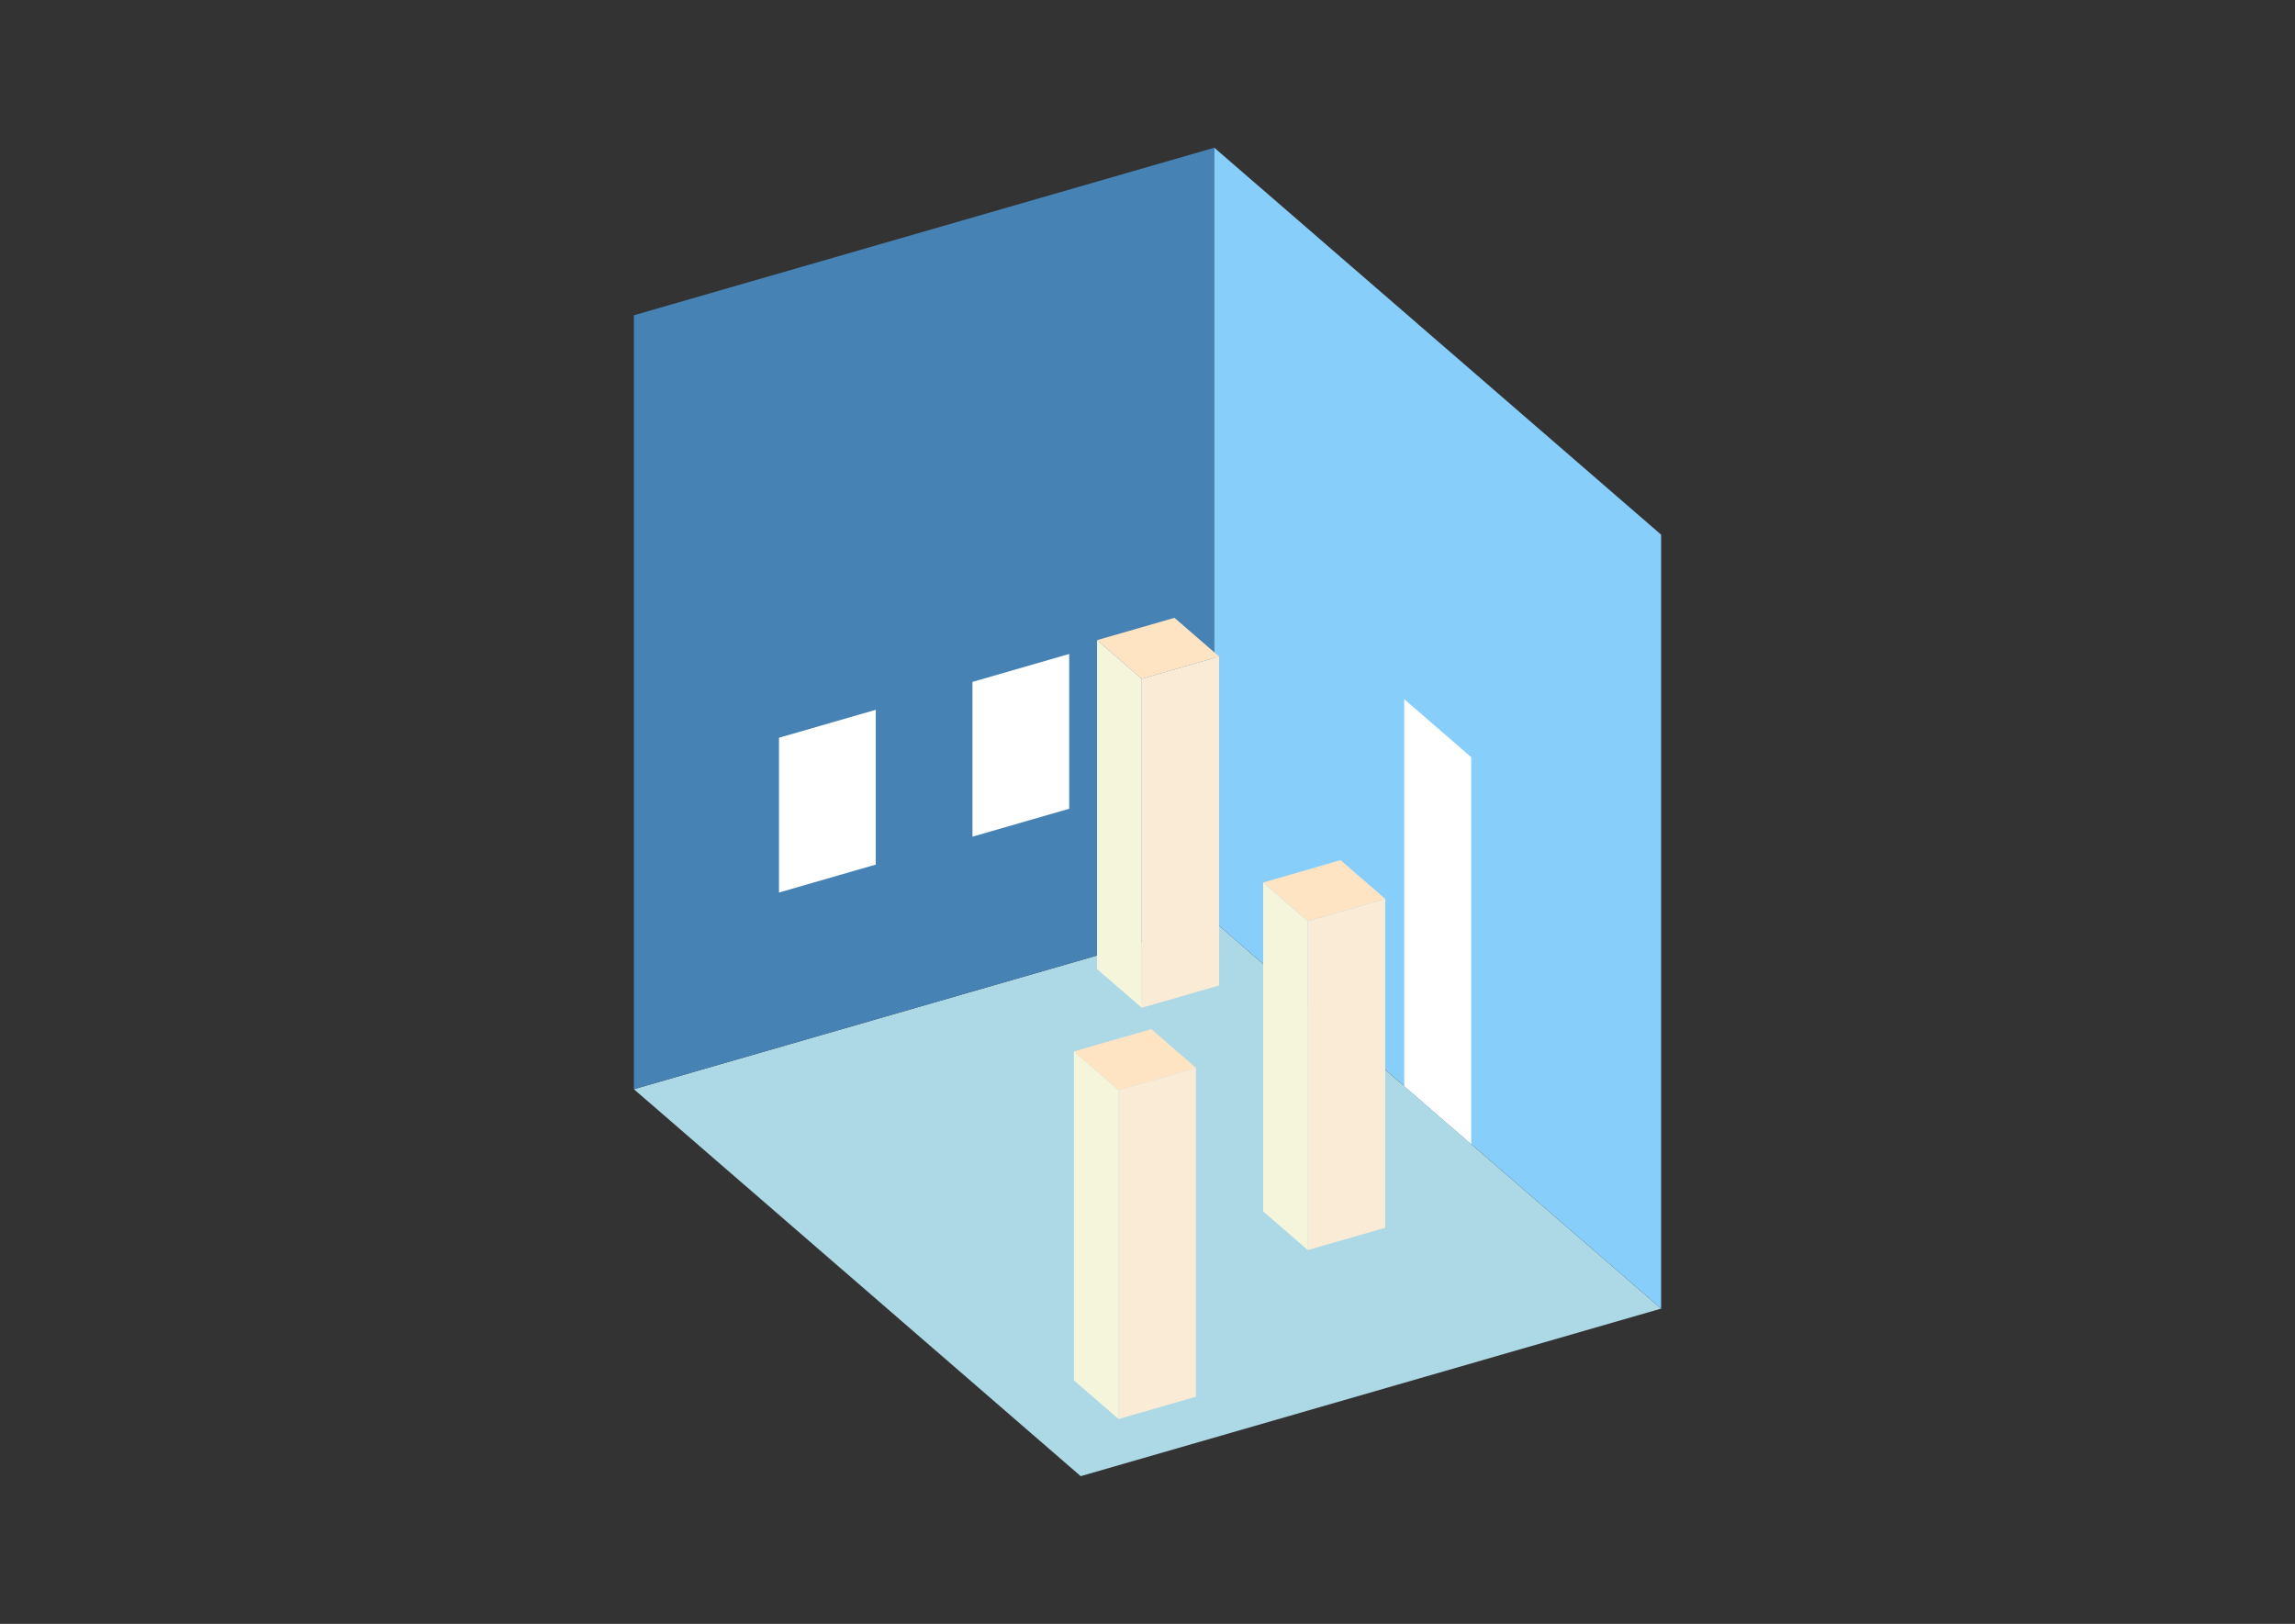 <?xml version="1.0" encoding="UTF-8"?>
<svg
  xmlns="http://www.w3.org/2000/svg"
  width="848"
  height="600"
  style="background-color:white"
>
  <rect width="100%" height="100%" fill="#333333" stroke="none"/>
  <polygon fill="lightblue" points="399.315,545.422 234.219,402.444 448.685,340.533 613.781,483.511" />
  <polygon fill="steelblue" points="234.219,402.444 234.219,116.489 448.685,54.578 448.685,340.533" />
  <polygon fill="lightskyblue" points="613.781,483.511 613.781,197.556 448.685,54.578 448.685,340.533" />
  <polygon fill="white" points="543.615,422.745 543.615,279.768 518.851,258.321 518.851,401.299" />
  <polygon fill="white" points="287.835,329.776 287.835,272.584 323.58,262.266 323.58,319.457" />
  <polygon fill="white" points="359.324,309.139 359.324,251.947 395.068,241.629 395.068,298.82" />
  <polygon fill="antiquewhite" points="483.245,461.893 483.245,340.362 511.841,332.107 511.841,453.638" />
  <polygon fill="beige" points="483.245,461.893 483.245,340.362 466.736,326.065 466.736,447.596" />
  <polygon fill="bisque" points="483.245,340.362 466.736,326.065 495.331,317.81 511.841,332.107" />
  <polygon fill="antiquewhite" points="413.315,524.326 413.315,402.795 441.91,394.54 441.91,516.071" />
  <polygon fill="beige" points="413.315,524.326 413.315,402.795 396.805,388.497 396.805,510.028" />
  <polygon fill="bisque" points="413.315,402.795 396.805,388.497 425.401,380.242 441.91,394.54" />
  <polygon fill="antiquewhite" points="421.873,372.358 421.873,250.827 450.468,242.572 450.468,364.103" />
  <polygon fill="beige" points="421.873,372.358 421.873,250.827 405.363,236.529 405.363,358.06" />
  <polygon fill="bisque" points="421.873,250.827 405.363,236.529 433.959,228.275 450.468,242.572" />
</svg>

